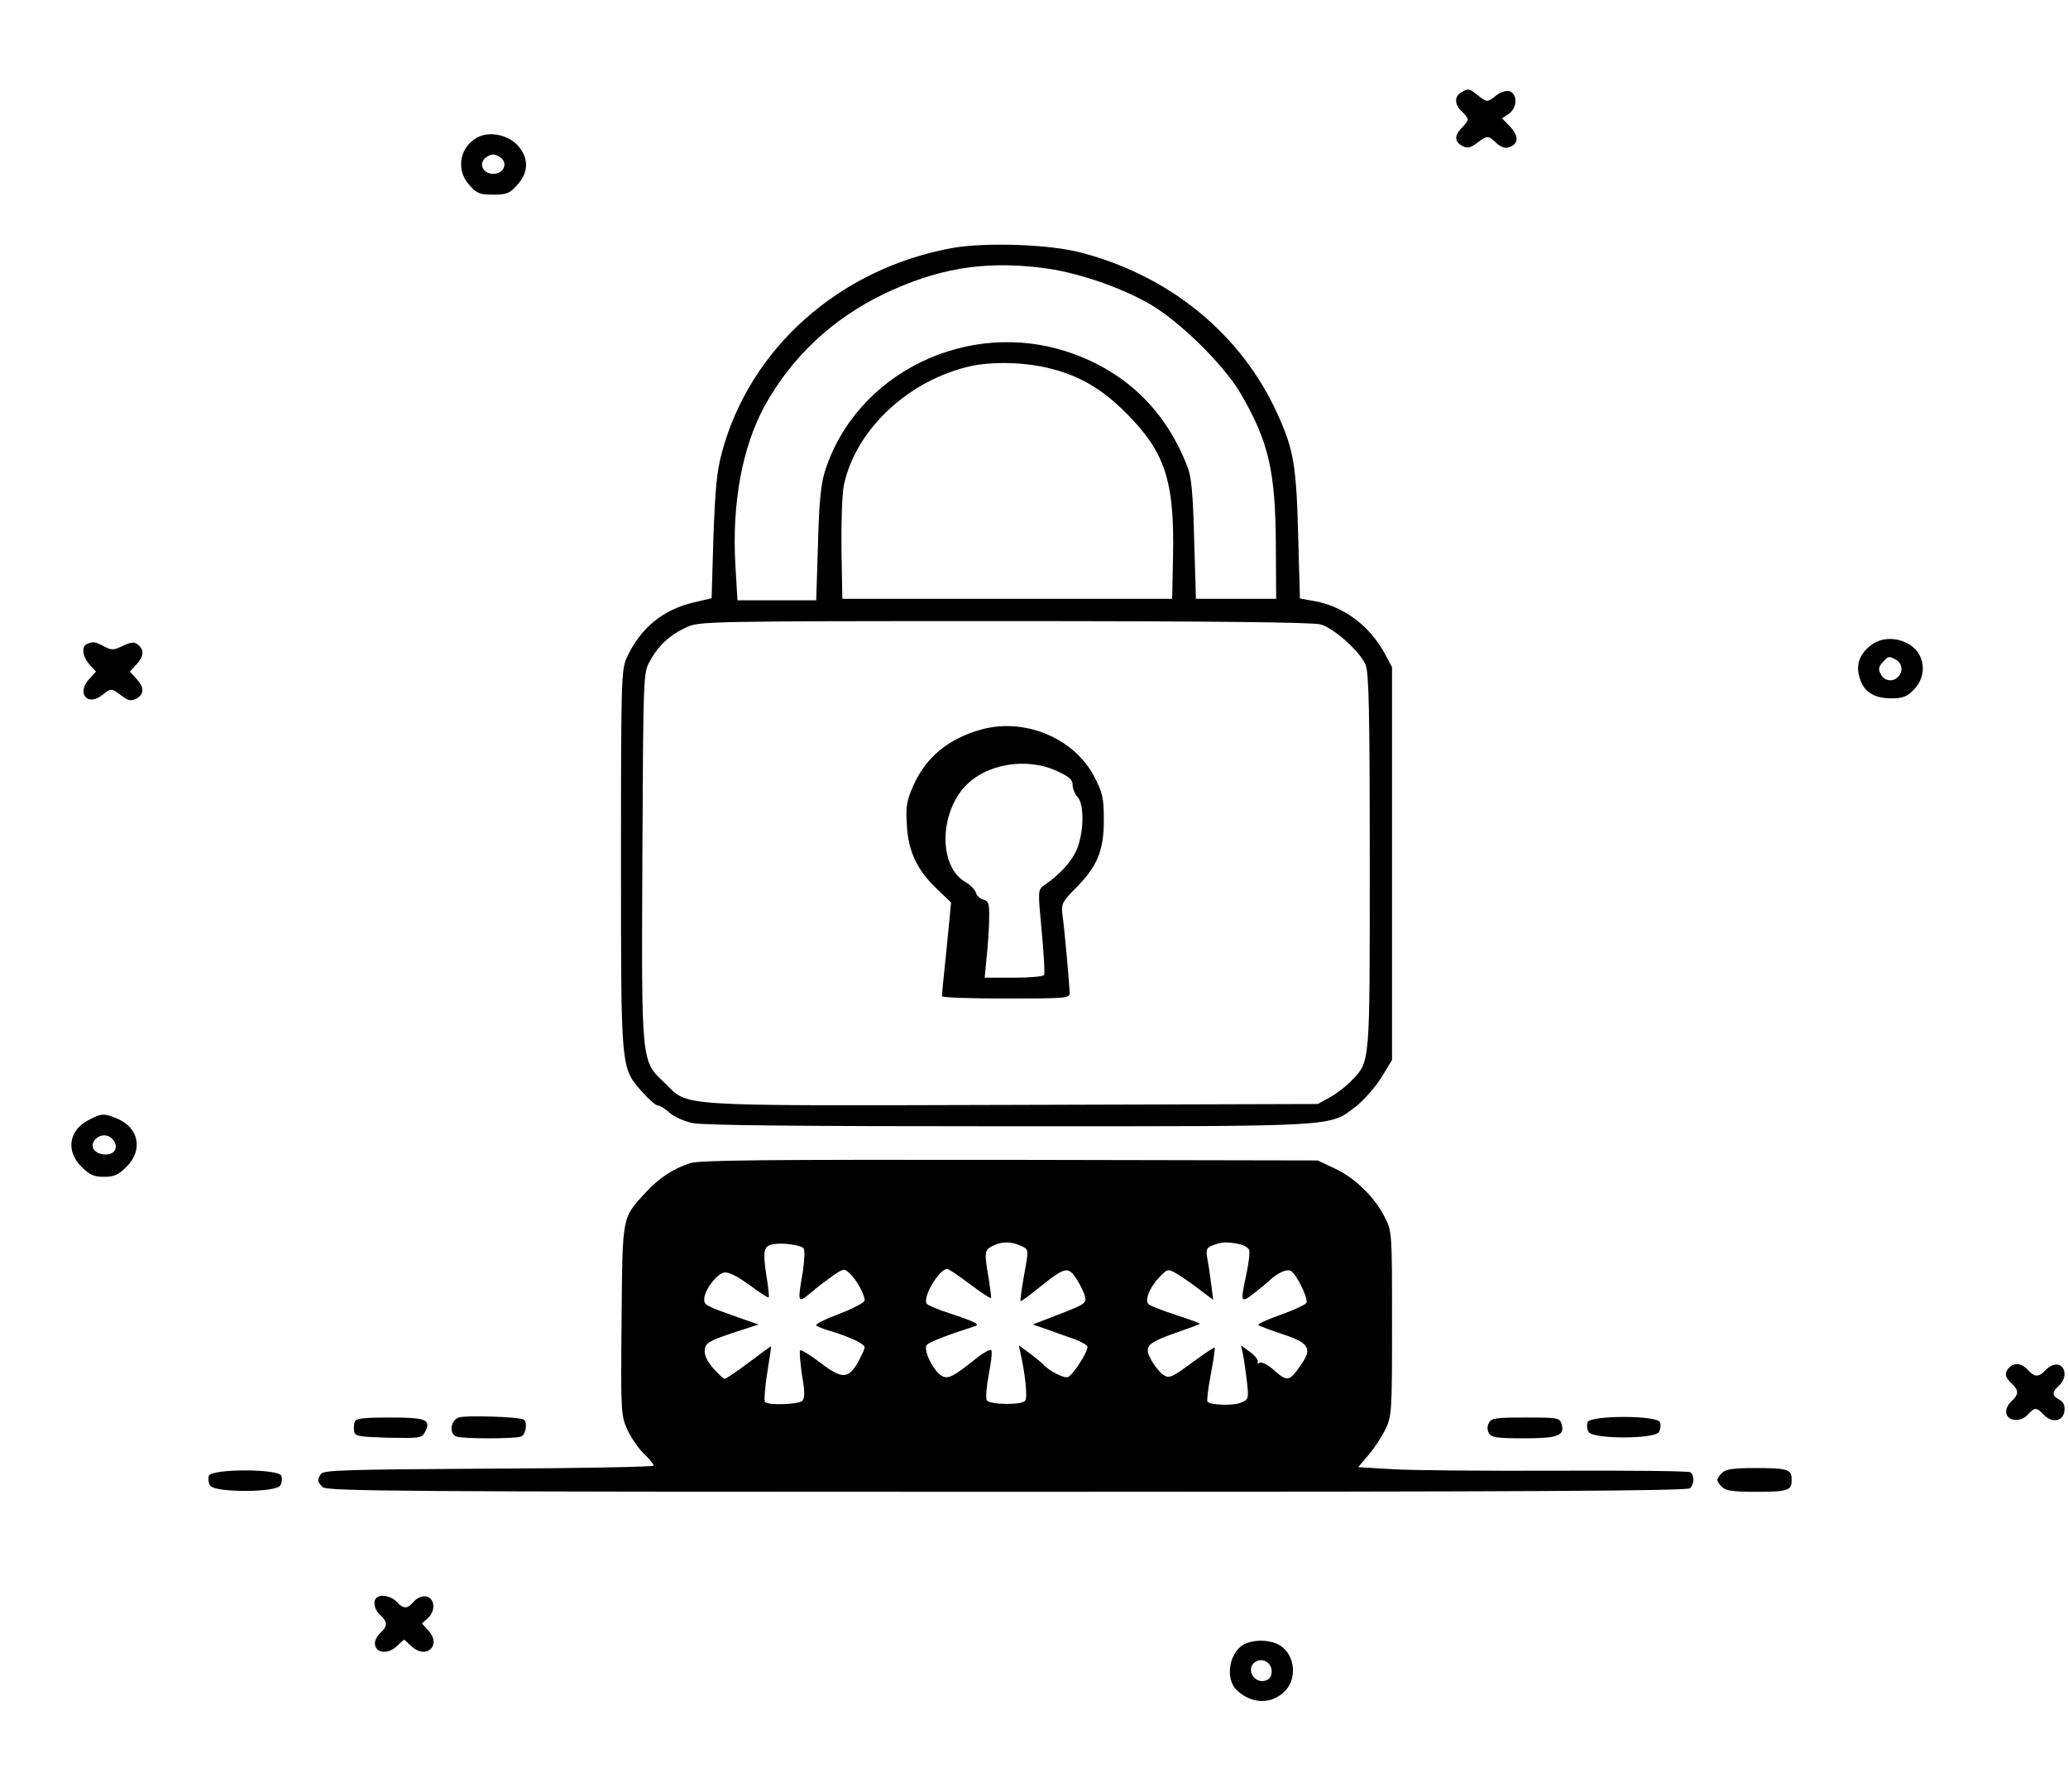 <?xml version="1.0" standalone="no"?>
<!DOCTYPE svg PUBLIC "-//W3C//DTD SVG 20010904//EN"
 "http://www.w3.org/TR/2001/REC-SVG-20010904/DTD/svg10.dtd">
<svg version="1.0" xmlns="http://www.w3.org/2000/svg"
 width="696pt" height="603pt" viewBox="0 0 696 603"
 preserveAspectRatio="xMidYMid meet">

<g transform="translate(0,603) scale(0.1,-0.1)"
fill="#000000" stroke="none">
<path d="M4918 5719 c-24 -13 -23 -42 2 -64 11 -10 20 -22 20 -27 0 -4 -9 -17
-20 -28 -26 -26 -25 -46 1 -61 18 -9 27 -7 50 10 35 26 37 26 65 0 15 -14 29
-19 42 -15 33 11 35 37 5 69 l-28 29 23 15 c29 20 30 68 2 76 -11 3 -30 -3
-44 -14 -30 -24 -32 -24 -63 1 -29 23 -32 23 -55 9z"/>
<path d="M1614 5571 c-65 -28 -83 -110 -35 -163 26 -29 35 -33 81 -33 46 0 55
4 81 33 39 43 39 90 2 132 -30 34 -89 48 -129 31z m77 -77 c17 -21 0 -49 -31
-49 -31 0 -48 28 -31 49 8 9 21 16 31 16 10 0 23 -7 31 -16z"/>
<path d="M3208 5196 c-381 -68 -685 -337 -779 -691 -17 -63 -22 -123 -28 -284
l-6 -204 -59 -14 c-105 -24 -181 -87 -226 -185 -19 -41 -20 -72 -20 -679 0
-714 -1 -701 71 -783 22 -25 46 -46 53 -46 7 0 25 -11 39 -24 14 -13 49 -29
77 -35 35 -8 368 -11 1062 -11 1127 0 1080 -3 1173 68 26 21 64 64 84 96 l36
59 0 661 0 661 -23 43 c-51 96 -141 163 -242 180 l-45 8 -6 214 c-6 233 -15
288 -70 408 -121 267 -361 464 -661 542 -106 28 -318 35 -430 16z m297 -67
c112 -13 258 -62 361 -120 101 -57 252 -205 310 -304 94 -162 117 -260 118
-515 l1 -175 -135 0 -135 0 -6 200 c-4 153 -9 210 -22 243 -73 190 -207 320
-395 385 -342 118 -723 -68 -827 -403 -12 -40 -19 -107 -22 -242 l-6 -188
-132 0 -133 0 -7 118 c-12 209 23 397 98 535 90 164 227 293 400 377 180 86
335 113 532 89z m8 -334 c109 -23 192 -69 277 -155 131 -131 163 -228 158
-480 l-3 -145 -555 0 -555 0 -3 165 c-1 92 2 187 8 217 38 181 206 344 410
397 71 19 177 19 263 1z m931 -866 c46 -13 133 -91 152 -136 11 -26 14 -155
14 -663 0 -695 2 -670 -63 -738 -18 -19 -50 -43 -72 -55 l-40 -22 -1024 -3
c-1157 -3 -1091 -7 -1173 73 -81 77 -79 60 -76 766 3 607 3 614 25 654 28 52
68 89 123 114 44 20 60 21 1070 21 703 0 1037 -4 1064 -11z"/>
<path d="M3302 3575 c-110 -31 -184 -92 -227 -186 -23 -52 -27 -71 -23 -133 4
-89 34 -153 100 -216 l49 -47 -15 -154 c-9 -85 -16 -157 -16 -161 0 -5 97 -8
215 -8 202 0 215 1 215 18 0 22 -18 224 -25 270 -3 30 2 40 44 82 74 74 96
127 96 230 0 76 -4 92 -33 148 -67 128 -234 198 -380 157z m256 -140 c40 -18
52 -29 52 -46 0 -12 7 -31 17 -41 23 -26 21 -122 -4 -179 -18 -40 -54 -80
-110 -119 -20 -15 -20 -17 -7 -154 7 -76 11 -143 8 -147 -3 -5 -49 -9 -102 -9
l-98 0 7 73 c4 39 8 97 8 128 1 49 -2 57 -20 62 -11 3 -23 14 -25 24 -3 10
-19 26 -35 35 -89 51 -89 227 -1 322 71 76 208 99 310 51z"/>
<path d="M6292 3855 c-36 -30 -47 -66 -32 -110 14 -44 49 -65 105 -65 38 0 52
5 76 29 48 49 38 125 -21 156 -44 23 -94 19 -128 -10z m89 -45 c21 -12 25 -40
7 -58 -18 -18 -46 -14 -58 9 -9 16 -8 25 6 40 20 22 20 22 45 9z"/>
<path d="M293 3863 c-20 -8 -15 -44 9 -70 l21 -23 -21 -23 c-46 -48 -9 -96 42
-56 30 24 31 24 65 -2 23 -17 32 -19 50 -10 27 15 27 39 -1 68 l-21 23 21 23
c26 27 28 50 7 67 -13 11 -22 10 -51 -3 -31 -15 -38 -16 -64 -2 -30 16 -37 17
-57 8z"/>
<path d="M300 2262 c-68 -34 -80 -104 -26 -158 28 -28 42 -34 76 -34 34 0 48
6 76 34 56 56 42 131 -32 162 -43 18 -52 18 -94 -4z m80 -67 c20 -24 8 -50
-24 -50 -36 0 -56 26 -37 49 17 20 45 21 61 1z"/>
<path d="M2323 2116 c-58 -19 -104 -49 -151 -100 -79 -86 -77 -73 -80 -428 -3
-304 -2 -319 18 -366 12 -27 37 -64 56 -83 19 -18 34 -36 34 -41 0 -4 -250 -9
-555 -10 -481 -3 -557 -5 -565 -18 -13 -21 -12 -26 6 -44 14 -14 237 -16 2303
-16 1765 0 2290 3 2299 12 15 15 15 45 0 54 -6 4 -208 6 -447 5 -240 -1 -489
1 -553 5 l-117 7 34 40 c19 22 45 61 57 86 22 45 23 55 23 356 0 306 0 311
-24 358 -33 67 -101 134 -169 165 l-57 27 -1035 2 c-832 1 -1043 -1 -1077 -11z
m381 -286 c5 -6 4 -37 -2 -79 -18 -106 -18 -108 26 -72 20 18 54 43 75 58 36
25 38 25 57 8 22 -20 50 -71 50 -91 0 -7 -38 -27 -85 -45 -48 -18 -82 -35 -78
-39 4 -4 26 -13 48 -19 66 -20 115 -43 115 -55 0 -6 -11 -29 -23 -51 -32 -56
-54 -56 -127 0 -34 26 -64 44 -67 41 -3 -3 0 -40 6 -82 10 -57 10 -79 1 -88
-12 -12 -114 -16 -125 -4 -4 3 -1 47 7 97 8 50 14 91 13 91 -1 0 -35 -25 -75
-55 -40 -30 -77 -55 -81 -55 -4 0 -21 16 -39 36 -21 25 -30 44 -28 62 3 23 13
29 92 56 l89 29 -69 24 c-109 39 -114 41 -114 61 0 30 43 87 68 90 15 2 44
-13 84 -42 34 -25 63 -44 65 -42 2 2 -1 36 -8 75 -12 83 -9 98 23 104 29 6 90
-2 102 -13z m731 8 c29 -13 28 -9 10 -108 -7 -41 -12 -76 -10 -78 2 -2 27 17
57 41 82 66 97 73 118 51 10 -11 25 -36 34 -56 18 -44 20 -42 -88 -84 l-80
-31 47 -16 c26 -10 67 -24 92 -33 25 -9 45 -21 45 -26 0 -20 -49 -95 -66 -102
-13 -5 -66 22 -84 44 -3 3 -22 19 -43 35 l-38 28 5 -24 c17 -74 25 -154 16
-163 -15 -15 -119 -13 -129 2 -4 7 -1 47 7 88 8 41 12 77 8 81 -3 3 -23 -7
-44 -23 -84 -67 -100 -76 -122 -64 -28 15 -64 88 -51 104 8 10 71 34 161 63
20 6 5 14 -85 44 -38 12 -73 27 -76 32 -15 22 42 117 69 117 5 0 39 -23 76
-51 37 -28 69 -49 71 -47 2 1 -2 30 -7 63 -16 92 -15 98 12 112 31 16 62 16
95 1z m733 6 c17 -3 33 -12 36 -20 3 -7 -1 -44 -9 -81 -21 -98 -20 -99 23 -67
20 16 43 34 51 42 28 27 59 42 74 36 18 -7 60 -91 54 -108 -3 -6 -41 -24 -86
-40 -45 -16 -79 -31 -76 -35 4 -3 41 -17 83 -31 88 -29 99 -48 61 -102 -40
-58 -46 -59 -93 -17 -21 18 -40 27 -47 23 -7 -4 -9 -3 -6 3 3 5 -8 20 -25 33
l-31 23 7 -34 c4 -19 9 -60 13 -91 6 -56 5 -58 -23 -69 -26 -10 -99 -7 -110 4
-3 3 2 44 11 92 9 48 15 88 13 90 -2 2 -36 -21 -77 -51 -68 -50 -76 -53 -95
-41 -12 8 -30 30 -41 50 -26 47 -16 57 85 93 41 14 76 27 78 29 2 2 -34 15
-80 30 -46 15 -87 31 -92 36 -14 13 2 54 33 88 29 31 31 32 58 17 15 -9 50
-32 77 -53 l49 -37 -6 49 c-4 28 -9 67 -13 87 -6 33 -4 39 17 47 29 12 47 13
87 5z"/>
<path d="M6762 1428 c-17 -17 -15 -32 8 -53 25 -23 25 -37 0 -60 -12 -11 -20
-28 -18 -39 4 -29 49 -33 73 -6 23 25 29 25 54 -1 27 -29 65 -22 69 13 2 19
-3 30 -17 38 -26 14 -26 24 0 49 26 24 22 65 -7 69 -11 2 -28 -6 -39 -18 -23
-25 -37 -25 -60 0 -20 23 -45 26 -63 8z"/>
<path d="M1543 1260 c-27 -11 -32 -55 -7 -64 20 -8 198 -8 218 0 16 6 22 49 9
57 -18 10 -200 15 -220 7z"/>
<path d="M1194 1246 c-3 -8 -4 -23 -2 -33 3 -16 16 -18 115 -21 103 -2 113 -1
122 17 24 44 7 51 -115 51 -91 0 -116 -3 -120 -14z"/>
<path d="M5011 1242 c-6 -11 -6 -24 0 -35 9 -14 26 -17 118 -17 116 0 139 9
126 50 -6 19 -14 20 -120 20 -99 0 -116 -2 -124 -18z"/>
<path d="M5343 1244 c-3 -9 -2 -24 4 -33 15 -24 221 -24 236 0 6 9 7 24 4 33
-9 24 -235 24 -244 0z"/>
<path d="M5796 1074 c-9 -8 -16 -19 -16 -24 0 -5 7 -16 16 -24 12 -12 37 -16
109 -16 113 0 125 4 125 40 0 36 -12 40 -125 40 -72 0 -97 -4 -109 -16z"/>
<path d="M703 1064 c-3 -9 -2 -24 4 -33 15 -24 221 -24 236 0 6 9 7 24 4 33
-9 24 -235 24 -244 0z"/>
<path d="M1267 653 c-13 -12 -7 -40 13 -58 25 -23 25 -37 0 -60 -12 -11 -20
-28 -18 -39 4 -30 45 -33 74 -5 l24 22 24 -22 c51 -48 104 3 57 53 l-21 23 20
18 c28 25 23 69 -7 73 -13 2 -29 -5 -40 -17 -22 -26 -35 -26 -58 -1 -18 19
-55 27 -68 13z"/>
<path d="M4194 500 c-56 -22 -74 -118 -31 -158 50 -47 118 -48 162 -2 47 49
29 137 -31 160 -30 12 -71 12 -100 0z m86 -95 c0 -15 -7 -26 -20 -30 -41 -13
-70 43 -33 64 25 13 53 -5 53 -34z"/>
</g>
</svg>
